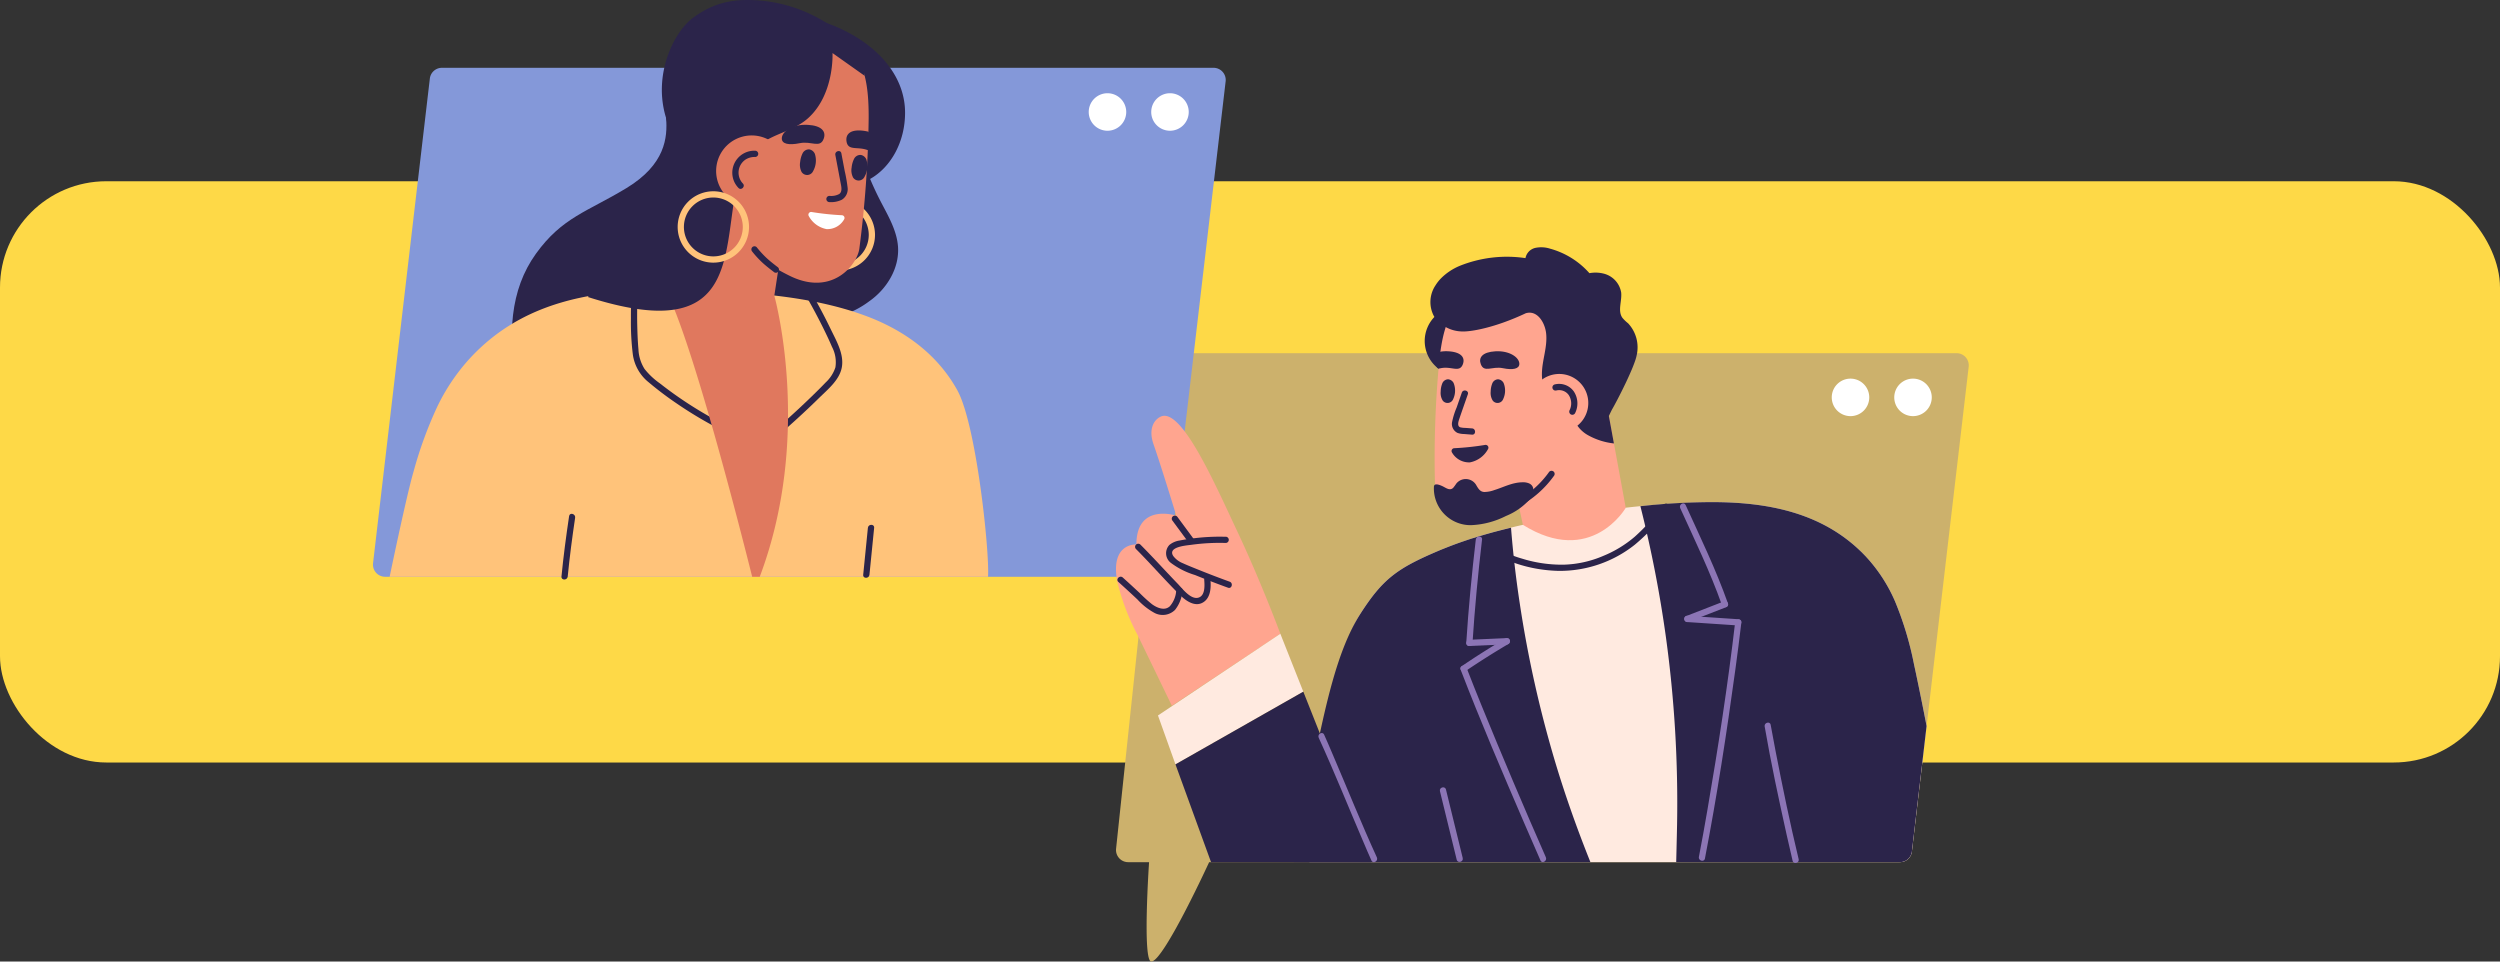 <svg xmlns="http://www.w3.org/2000/svg" xmlns:xlink="http://www.w3.org/1999/xlink" width="400" height="153.85" viewBox="0 0 400 153.85">
  <rect x="0" y="0" width="400" height="153.85" fill="#333333" stroke="none"/>
  <defs>
    <clipPath id="clip-path">
      <rect id="Rectángulo_339176" data-name="Rectángulo 339176" width="255.325" height="153.85" fill="none"/>
    </clipPath>
  </defs>
  <g id="Grupo_983879" data-name="Grupo 983879" transform="translate(-180 -4203)">
    <rect id="Rectángulo_338995" data-name="Rectángulo 338995" width="400" height="93" rx="17" transform="translate(180 4232)" fill="#fed947"/>
    <g id="Grupo_983878" data-name="Grupo 983878" transform="translate(239.675 4203)">
      <g id="Grupo_983877" data-name="Grupo 983877" clip-path="url(#clip-path)">
        <path id="Trazado_210548" data-name="Trazado 210548" d="M253.377,56.511h-125.7L124.01,87.489,118.9,135.773a1.948,1.948,0,0,0,1.934,2.174h3.343s-1.086,15.9.359,15.9c1.949,0,9.252-15.9,9.252-15.9h110.51a1.947,1.947,0,0,0,1.934-1.721l9.082-77.541a1.947,1.947,0,0,0-1.934-2.174" fill="#ccb16c"/>
        <path id="Trazado_210549" data-name="Trazado 210549" d="M125.411,92.284H1.948A1.948,1.948,0,0,1,.013,90.11L9.1,12.569a1.947,1.947,0,0,1,1.934-1.721H134.493a1.947,1.947,0,0,1,1.934,2.174l-9.082,77.541a1.947,1.947,0,0,1-1.934,1.721" fill="#8498d9"/>
        <path id="Trazado_210550" data-name="Trazado 210550" d="M130.522,17.918a3,3,0,1,1-3-3,3,3,0,0,1,3,3" fill="#fff"/>
        <path id="Trazado_210551" data-name="Trazado 210551" d="M120.522,17.918a3,3,0,1,1-3-3,3,3,0,0,1,3,3" fill="#fff"/>
        <path id="Trazado_210552" data-name="Trazado 210552" d="M79.551,28.627c3.295-1.855,5.585-5.893,5.585-10.589,0-6.451-5.253-11.735-12.517-14.344-5-1.8-6.736,7.893-6.736,14.344a13.359,13.359,0,0,0,1.8,6.79,10.739,10.739,0,0,0-5.993,3.307c-5.1,5.92-4.468,21.561,7.907,23a14.7,14.7,0,0,0,9.781-2.914c2.829-1.969,4.866-5.3,4.629-8.737-.182-2.639-1.614-5-2.826-7.35q-.885-1.718-1.634-3.5" fill="#2b244a"/>
        <path id="Trazado_210553" data-name="Trazado 210553" d="M74.615,43.293a5.71,5.71,0,1,1,5.711-5.71,5.716,5.716,0,0,1-5.711,5.71m0-10.421a4.71,4.71,0,1,0,4.711,4.711,4.716,4.716,0,0,0-4.711-4.711" fill="#ffc37a"/>
        <path id="Trazado_210554" data-name="Trazado 210554" d="M46.9,18.882c.246,3.106-.111,7.431-6.333,11.209s-10.294,4.663-14.5,10.517c-4.14,5.76-4.624,13.069-2.957,21.733,1.607,8.352,17.561,7.975,30.415,3.728s7.708-11.534,7.708-19.534,3.135-14.773-.766-22.386S46.9,18.882,46.9,18.882" fill="#2b244a"/>
        <path id="Trazado_210555" data-name="Trazado 210555" d="M98.417,92.283H2.666C4.2,84.963,5.735,78.013,6.5,75.433a64.862,64.862,0,0,1,3.776-10.34,31.959,31.959,0,0,1,5.013-7.52c6.949-7.68,15.748-10.11,24.3-10.88a123.43,123.43,0,0,1,20.668.21c7.032.55,13.8,1.68,19.68,4.06,5.877,2.41,10.63,6.17,13.574,11.5,3.047,5.56,5.167,25.9,4.9,29.82" fill="#ffc37a"/>
        <path id="Trazado_210556" data-name="Trazado 210556" d="M41.48,44.882q-.227,3.048-.207,6.107a41.591,41.591,0,0,0,.312,5.777,6.921,6.921,0,0,0,2.527,4.4,53.448,53.448,0,0,0,4.473,3.381,63.734,63.734,0,0,0,5.623,3.445c.565.308,1.07-.555.5-.864A63.69,63.69,0,0,1,48.8,63.481q-1.467-1.021-2.874-2.126a11.767,11.767,0,0,1-2.47-2.317,6.38,6.38,0,0,1-.979-3.15c-.109-1.18-.154-2.37-.185-3.554a74.106,74.106,0,0,1,.184-7.452c.048-.642-.952-.639-1,0" fill="#2b244a"/>
        <path id="Trazado_210557" data-name="Trazado 210557" d="M68.853,46.6q1.7,2.877,3.184,5.877c.488.992.971,1.991,1.4,3.008a5.294,5.294,0,0,1,.552,3.3,5.708,5.708,0,0,1-1.56,2.411c-.725.763-1.479,1.5-2.233,2.234q-2.4,2.325-4.9,4.532c-.484.428.226,1.133.707.707,1.843-1.63,3.653-3.3,5.408-5.027C72.776,62.3,74.6,60.831,75,58.858c.44-2.166-.884-4.368-1.787-6.246q-1.608-3.336-3.5-6.521a.5.5,0,0,0-.863.505" fill="#2b244a"/>
        <path id="Trazado_210558" data-name="Trazado 210558" d="M61.884,92.283h-1.21C58.7,84.4,51,54.243,46.814,46.353a10.793,10.793,0,0,0-.69-1.12l18.09,2.08a.077.077,0,0,0,.01.03c.25.91,6.05,22.68-2.34,44.94" fill="#e0785e"/>
        <path id="Trazado_210559" data-name="Trazado 210559" d="M51.456,25.555,45.744,46.621s8.617,6.239,18.472.693l1.436-9.4Z" fill="#e0785e"/>
        <path id="Trazado_210560" data-name="Trazado 210560" d="M48.508,9.518C51.4-.569,59.6-1.639,68.639,2.252s10.73,8.316,10.671,16.74a176.35,176.35,0,0,1-1.5,20.872c-.436,2.644-4.483,7.662-11.3,4.184A36.775,36.775,0,0,1,52.451,31.716c-2.011-3-6.834-12.111-3.943-22.2" fill="#e0785e"/>
        <path id="Trazado_210561" data-name="Trazado 210561" d="M72.108,22.222c-.585,1.541-1.954.3-3.834.689-1.728.356-2.883.131-2.862-.778.025-1.1,1.709-2.294,4.163-2.156,2.3.13,2.96,1.121,2.533,2.245" fill="#2b244a"/>
        <path id="Trazado_210562" data-name="Trazado 210562" d="M79.166,24.023c-1.672-.632-3.165.163-3.4-1.411-.174-1.185.679-2.019,2.954-1.654.177.029.354.068.521.106a2.074,2.074,0,0,1-.076,2.959" fill="#2b244a"/>
        <path id="Trazado_210563" data-name="Trazado 210563" d="M70.7,24.614a1.2,1.2,0,0,0-.9-.714,1.138,1.138,0,0,0-1.078.666,3.957,3.957,0,0,0-.372,1.353,2.506,2.506,0,0,0,.238,1.608,1.052,1.052,0,0,0,1.833-.142,3.478,3.478,0,0,0,.28-2.771" fill="#2b244a"/>
        <path id="Trazado_210564" data-name="Trazado 210564" d="M78.936,25.5a1.2,1.2,0,0,0-.9-.714,1.138,1.138,0,0,0-1.078.666,3.951,3.951,0,0,0-.372,1.353,2.5,2.5,0,0,0,.238,1.607,1.051,1.051,0,0,0,1.832-.141,3.474,3.474,0,0,0,.281-2.771" fill="#2b244a"/>
        <path id="Trazado_210565" data-name="Trazado 210565" d="M73.041,32.337a3.931,3.931,0,0,0,1.984-.383A1.987,1.987,0,0,0,75.942,30a25.145,25.145,0,0,0-.465-2.647l-.534-2.822c-.119-.631-1.083-.364-.964.266q.437,2.305.871,4.612c.1.53.264,1.262-.251,1.633a2.7,2.7,0,0,1-1.558.3.5.5,0,0,0,0,1" fill="#2b244a"/>
        <path id="Trazado_210566" data-name="Trazado 210566" d="M74.3,4.869A24,24,0,0,0,62.586.146c-3.767-.36-7.434-.255-11.434,2.745C48.177,5.123,44.736,11.9,46.9,18.882c.63,2.031.706,11.576.706,11.576L34.383,47.521c23.937,7.639,21.5-6.265,23.8-17.8,1.733-8.7,7.693-7.428,11.449-10.825,4.229-3.824,3.895-10.407,3.895-10.407l5.146,3.644A10.072,10.072,0,0,0,74.3,4.869" fill="#2b244a"/>
        <path id="Trazado_210567" data-name="Trazado 210567" d="M66.063,25.791a5.688,5.688,0,1,1-7.037-3.9,5.688,5.688,0,0,1,7.037,3.9" fill="#e0785e"/>
        <path id="Trazado_210568" data-name="Trazado 210568" d="M54.461,42.023a5.71,5.71,0,1,1,5.71-5.71,5.717,5.717,0,0,1-5.71,5.71m0-10.421a4.71,4.71,0,1,0,4.71,4.711,4.716,4.716,0,0,0-4.71-4.711" fill="#ffc37a"/>
        <path id="Trazado_210569" data-name="Trazado 210569" d="M60.684,40.258A15.778,15.778,0,0,0,62.3,42.014c.606.558,1.262,1.06,1.916,1.561a.5.5,0,0,0,.684-.18.514.514,0,0,0-.18-.684c-.57-.437-1.193-.923-1.748-1.437a15.7,15.7,0,0,1-1.578-1.723.5.5,0,0,0-.707,0,.513.513,0,0,0,0,.707" fill="#2b244a"/>
        <path id="Trazado_210570" data-name="Trazado 210570" d="M59.188,29.364a2.524,2.524,0,0,1,.376-3.8,2.667,2.667,0,0,1,1.581-.448.5.5,0,0,0,0-1,3.524,3.524,0,0,0-3.557,4.337,3.494,3.494,0,0,0,.892,1.617c.445.467,1.151-.241.708-.707" fill="#2b244a"/>
        <path id="Trazado_210571" data-name="Trazado 210571" d="M72.577,36.658A4.1,4.1,0,0,1,69.745,34.6a.439.439,0,0,1,.439-.679,42.586,42.586,0,0,0,4.842.516.435.435,0,0,1,.362.656,3.079,3.079,0,0,1-2.811,1.565" fill="#fff"/>
        <path id="Trazado_210572" data-name="Trazado 210572" d="M31.383,82.571c-.48,3.215-.909,6.439-1.223,9.675-.062.64.939.636,1,0,.306-3.147.721-6.282,1.187-9.409.094-.63-.869-.9-.964-.266" fill="#2b244a"/>
        <path id="Trazado_210573" data-name="Trazado 210573" d="M79.188,84.449q-.377,3.761-.752,7.521c-.064.64.937.636,1,0q.376-3.761.752-7.521c.064-.64-.937-.635-1,0" fill="#2b244a"/>
        <path id="Trazado_210574" data-name="Trazado 210574" d="M249.406,63.581a3,3,0,1,1-3-3,3,3,0,0,1,3,3" fill="#fff"/>
        <path id="Trazado_210575" data-name="Trazado 210575" d="M239.406,63.581a3,3,0,1,1-3-3,3,3,0,0,1,3,3" fill="#fff"/>
        <path id="Trazado_210576" data-name="Trazado 210576" d="M248.577,116.169l-2.35,20.06a1.926,1.926,0,0,1-1.81,1.71h-94.59c.21-1.14,1.58-15.77,2.02-16.99,2.91-8.19,2.38-16.84,6.12-22.72,3.61-5.64,5.93-7.3,12.46-10.08,6.46-2.75,14.43-4.57,21.92-5.75a140.533,140.533,0,0,1,21.89-2.06c8.97,0,18.06,1.67,24.7,8.79a25.213,25.213,0,0,1,4.61,7.13,53.042,53.042,0,0,1,3.03,10.09c.22.99,1.09,5.09,2,9.82" fill="#ffeae0"/>
        <path id="Trazado_210577" data-name="Trazado 210577" d="M197.264,63.912l3.181,17.342s-5.525,9.545-16.458,2.72L181.713,73.4Z" fill="#ffa58f"/>
        <path id="Trazado_210578" data-name="Trazado 210578" d="M179.377,54.56a5.549,5.549,0,1,1-5.549-5.549,5.549,5.549,0,0,1,5.549,5.549" fill="#2b244a"/>
        <path id="Trazado_210579" data-name="Trazado 210579" d="M199.718,52.318c-1.656-9.519-9.059-11.3-17.716-8.629s-10.639,6.559-11.413,14.277a162.344,162.344,0,0,0-.674,19.255c.14,2.463,3.352,7.455,9.933,4.941a33.877,33.877,0,0,0,14.08-9.909c2.136-2.552,7.445-10.416,5.79-19.935" fill="#ffa58f"/>
        <path id="Trazado_210580" data-name="Trazado 210580" d="M183.232,81.119A16.443,16.443,0,0,0,189,76.077a.5.5,0,0,0-.18-.684.51.51,0,0,0-.684.179,15.355,15.355,0,0,1-5.408,4.683c-.571.3-.065,1.162.5.864" fill="#2b244a"/>
        <path id="Trazado_210581" data-name="Trazado 210581" d="M185.091,77.4l-.051-.028a2.349,2.349,0,0,0-1.076-.206c-1.634,0-3.023.771-4.539,1.243a4.757,4.757,0,0,1-1.626.309c-.624-.031-.909-.485-1.214-.984a1.938,1.938,0,0,0-3.238-.378,8.027,8.027,0,0,1-.5.683c-.558.571-1.219-.028-1.786-.276-.339-.148-1.264-.562-1.309.112a5.876,5.876,0,0,0,5.918,6.152,13.51,13.51,0,0,0,5.606-1.47,10.3,10.3,0,0,0,3.932-2.8c.511-.712.756-1.861-.117-2.357" fill="#2b244a"/>
        <path id="Trazado_210582" data-name="Trazado 210582" d="M174.384,58.278c-.543,1.418-1.795.276-3.526.635-.129.028-.249.046-.369.065-.71-.359-.678-2.186.3-2.707a5.6,5.6,0,0,1,1.262-.065c2.108.12,2.725,1.032,2.329,2.072" fill="#2b244a"/>
        <path id="Trazado_210583" data-name="Trazado 210583" d="M177.257,58.276c.538,1.419,1.8.278,3.529.634,1.591.328,2.654.121,2.635-.716-.023-1.012-1.574-2.113-3.833-1.985-2.115.119-2.725,1.032-2.331,2.067" fill="#2b244a"/>
        <path id="Trazado_210584" data-name="Trazado 210584" d="M180.9,61.277a1.1,1.1,0,0,0-.878-.591,1.044,1.044,0,0,0-.942.688,3.609,3.609,0,0,0-.245,1.268,2.3,2.3,0,0,0,.331,1.458.969.969,0,0,0,1.673-.259,3.2,3.2,0,0,0,.061-2.564" fill="#2b244a"/>
        <path id="Trazado_210585" data-name="Trazado 210585" d="M172.9,61.277a1.1,1.1,0,0,0-.878-.591,1.044,1.044,0,0,0-.942.688,3.609,3.609,0,0,0-.245,1.268,2.3,2.3,0,0,0,.331,1.458.969.969,0,0,0,1.673-.259,3.2,3.2,0,0,0,.061-2.564" fill="#2b244a"/>
        <path id="Trazado_210586" data-name="Trazado 210586" d="M198.256,65.506c.931-1.607,3.579-6.8,3.927-8.624a5.627,5.627,0,0,0-1.366-5.156,6.12,6.12,0,0,1-.907-.876c-.8-1.134-.042-2.692-.2-4.068a3.749,3.749,0,0,0-2.839-3.013,5.27,5.27,0,0,0-2.24-.061,12.974,12.974,0,0,0-6.285-3.919,4.644,4.644,0,0,0-2.382-.124A2.074,2.074,0,0,0,184.4,41.3a20.221,20.221,0,0,0-10.522,1.239,9.235,9.235,0,0,0-2.985,1.988A6.615,6.615,0,0,0,170,45.663a4.8,4.8,0,0,0-.247,4.919,5.512,5.512,0,0,0,4.289,2.443c1.462.133,5.533-.6,10.406-2.906,1.875-.554,3.075,1.546,3.256,3.206.24,2.164-.635,4.254-.672,6.408-.027,1.741.534,3.582,2.33,4.19a4.051,4.051,0,0,0,2.117.1c.157,2.2.792,4.355,2.827,5.552a10.909,10.909,0,0,0,4.246,1.376l-.806-4.393c.174-.387.507-1.053.507-1.053" fill="#2b244a"/>
        <path id="Trazado_210587" data-name="Trazado 210587" d="M194.385,63.7a4.647,4.647,0,1,1-5.363-3.8,4.647,4.647,0,0,1,5.363,3.8" fill="#ffa58f"/>
        <path id="Trazado_210588" data-name="Trazado 210588" d="M172.635,72.384a.445.445,0,0,1,.37-.67,43.385,43.385,0,0,0,4.942-.526.448.448,0,0,1,.448.693,4.187,4.187,0,0,1-2.89,2.1,3.143,3.143,0,0,1-2.87-1.6" fill="#2b244a"/>
        <path id="Trazado_210589" data-name="Trazado 210589" d="M174.215,62.819q-.409,1.18-.82,2.362a12.14,12.14,0,0,0-.737,2.344,1.594,1.594,0,0,0,.87,1.742,3.385,3.385,0,0,0,1.059.177l1.268.1c.642.049.639-.951,0-1l-1.038-.079a3.759,3.759,0,0,1-.834-.091c-.553-.175-.314-.922-.183-1.312.446-1.329.92-2.65,1.379-3.974.212-.609-.754-.871-.964-.266" fill="#2b244a"/>
        <path id="Trazado_210590" data-name="Trazado 210590" d="M189.341,62.476a1.883,1.883,0,0,1,1.958.7,2.441,2.441,0,0,1,.169,2.439.514.514,0,0,0,.179.684.5.5,0,0,0,.684-.179,3.463,3.463,0,0,0-.2-3.493,2.886,2.886,0,0,0-3.055-1.117.5.5,0,0,0,.266.964" fill="#2b244a"/>
        <path id="Trazado_210591" data-name="Trazado 210591" d="M176.955,86.783c3.368,3.022,8.212,4.435,12.667,4.557A19.3,19.3,0,0,0,201.9,87.15a31.411,31.411,0,0,0,5.423-5.847c.39-.512-.478-1.011-.863-.5a32.606,32.606,0,0,1-4.583,5.08,18.532,18.532,0,0,1-5.06,3.074,17.215,17.215,0,0,1-6.285,1.391,21.452,21.452,0,0,1-6.707-.976,16.418,16.418,0,0,1-6.167-3.292c-.478-.429-1.187.276-.707.707" fill="#2b244a"/>
        <path id="Trazado_210592" data-name="Trazado 210592" d="M145.18,101.4s-3.045-8.22-6.879-16.357c-3.526-7.484-8.96-20-12.291-18.371-1.119.548-1.941,2.048-1.128,4.39,1.353,3.9,3.647,11.445,3.647,11.445s-6.37-2.1-6.382,4.606c0,0-4.246-.286-3.05,5.967,0,.022.011.041.015.062a35.956,35.956,0,0,0,3.176,8.365c.72,1.448,5.532,11.415,5.532,11.415Z" fill="#ffa58f"/>
        <path id="Trazado_210593" data-name="Trazado 210593" d="M145.18,101.4l3.675,9.269L128.4,122.3l-2.8-7.825Z" fill="#ffeae0"/>
        <path id="Trazado_210594" data-name="Trazado 210594" d="M136.424,85.883a33.363,33.363,0,0,0-4.976.228c-.8.1-1.6.214-2.387.373a3.352,3.352,0,0,0-1.624.7,1.931,1.931,0,0,0,.286,2.919,12.419,12.419,0,0,0,3.8,1.9q2.623,1.068,5.287,2.031c.606.22.868-.746.266-.964q-2.491-.9-4.949-1.894c-.845-.342-1.7-.673-2.53-1.054a3.6,3.6,0,0,1-1.551-1.162c-.957-1.478,2.128-1.683,2.9-1.791a32.755,32.755,0,0,1,5.484-.295.5.5,0,0,0,0-1" fill="#2b244a"/>
        <path id="Trazado_210595" data-name="Trazado 210595" d="M133,92.761c.066.853.174,2.421-.815,2.824-1.258.514-2.674-1.408-3.417-2.176-2.007-2.078-3.938-4.229-5.98-6.274a.5.5,0,0,0-.707.707c2.412,2.416,4.646,5.007,7.084,7.4.987.967,2.521,2.02,3.85,1.007,1.034-.788,1.077-2.3.985-3.484-.05-.637-1.05-.643-1,0" fill="#2b244a"/>
        <path id="Trazado_210596" data-name="Trazado 210596" d="M127.876,83.248q1.28,1.735,2.562,3.471a.515.515,0,0,0,.684.179.5.5,0,0,0,.18-.684l-2.564-3.471a.514.514,0,0,0-.684-.179.5.5,0,0,0-.178.684" fill="#2b244a"/>
        <path id="Trazado_210597" data-name="Trazado 210597" d="M128.52,94.5A4.2,4.2,0,0,1,127.5,97c-.849.79-2.079.245-2.874-.34a23.225,23.225,0,0,1-1.976-1.8q-1.328-1.238-2.675-2.455c-.477-.43-1.187.275-.708.707q1.541,1.389,3.052,2.807a10.538,10.538,0,0,0,2.708,2.137,2.8,2.8,0,0,0,3.3-.47A5.607,5.607,0,0,0,129.52,94.5c.085-.636-.916-.63-1,0" fill="#2b244a"/>
        <path id="Trazado_210598" data-name="Trazado 210598" d="M246.577,106.349a53.042,53.042,0,0,0-3.03-10.09,25.213,25.213,0,0,0-4.61-7.13c-6.64-7.12-15.73-8.79-24.7-8.79a108.165,108.165,0,0,0-11.45.65,193.99,193.99,0,0,1,4.09,20.99,194.671,194.671,0,0,1,1.78,29.94c-.04,2.07-.14,6.02-.14,6.02h35.9a1.926,1.926,0,0,0,1.81-1.71l2.35-20.06c-.91-4.73-1.78-8.83-2-9.82" fill="#2b244a"/>
        <path id="Trazado_210599" data-name="Trazado 210599" d="M188.978,121.323a184.929,184.929,0,0,1-5.48-24.7q-.93-6.075-1.41-12.19c-.52.12-1.03.25-1.54.38s-1.02.26-1.52.4-1.01.28-1.51.43-.97.29-1.46.45h-.03c-.47.15-.93.3-1.39.46-.98.33-1.93.68-2.86,1.05-.46.18-.91.36-1.35.55-6.53,2.78-8.85,4.44-12.46,10.08-3.74,5.88-5.57,14.63-7.75,25.29-.26,1.27-2.66,13.28-2.87,14.42h47.443c-2.17-5.41-4.163-11.03-5.813-16.62" fill="#2b244a"/>
        <path id="Trazado_210600" data-name="Trazado 210600" d="M148.855,110.668,128.4,122.3l5.692,15.647H159.67Z" fill="#2b244a"/>
        <path id="Trazado_210601" data-name="Trazado 210601" d="M151.32,118.044c2.519,5.5,4.772,11.137,7.16,16.7.422.984.835,1.972,1.28,2.946.268.584,1.13.076.864-.505-2.519-5.5-4.772-11.138-7.16-16.7-.422-.984-.835-1.973-1.281-2.946-.267-.584-1.129-.077-.863.5" fill="#8c75b5"/>
        <path id="Trazado_210602" data-name="Trazado 210602" d="M176.453,86.317c-.642,5.5-1.171,11.019-1.528,16.547-.041.642.959.64,1,0,.357-5.528.886-11.045,1.528-16.547.075-.638-.926-.633-1,0" fill="#8c75b5"/>
        <path id="Trazado_210603" data-name="Trazado 210603" d="M209.16,81.3c2.327,5.127,4.8,10.205,6.676,15.521.213.6,1.179.343.964-.266-1.906-5.4-4.414-10.554-6.776-15.76-.266-.585-1.128-.077-.864.505" fill="#8c75b5"/>
        <path id="Trazado_210604" data-name="Trazado 210604" d="M217.946,99.575c-1.168,10.032-2.719,20.031-4.43,29.983-.433,2.518-.883,5.033-1.367,7.541-.121.629.843.9.965.266,1.927-9.99,3.476-20.066,4.855-30.145.348-2.546.68-5.093.977-7.645.074-.638-.926-.633-1,0" fill="#8c75b5"/>
        <path id="Trazado_210605" data-name="Trazado 210605" d="M174.013,107.118c3.176,8.259,6.665,16.4,10.166,24.529q1.3,3.015,2.62,6.022c.259.587,1.12.079.863-.505q-5.3-12.051-10.276-24.248c-.819-2.015-1.628-4.034-2.409-6.064-.228-.594-1.2-.336-.964.266" fill="#8c75b5"/>
        <path id="Trazado_210606" data-name="Trazado 210606" d="M210.429,99.513l6.022-2.34a.514.514,0,0,0,.349-.615.5.5,0,0,0-.615-.349l-6.022,2.34a.514.514,0,0,0-.349.615.5.5,0,0,0,.615.349" fill="#8c75b5"/>
        <path id="Trazado_210607" data-name="Trazado 210607" d="M175.425,103.363c2-.093,4.009-.175,6.014-.268.64-.03.644-1.03,0-1-2,.093-4.01.175-6.014.268-.641.03-.644,1.03,0,1" fill="#8c75b5"/>
        <path id="Trazado_210608" data-name="Trazado 210608" d="M210.3,99.53l8.149.545c.643.043.64-.957,0-1L210.3,98.53c-.643-.043-.64.957,0,1" fill="#8c75b5"/>
        <path id="Trazado_210609" data-name="Trazado 210609" d="M222.673,116.244c1,5.818,2.246,11.6,3.525,17.366.305,1.374.616,2.747.945,4.116.151.625,1.116.36.965-.266-1.373-5.7-2.555-11.448-3.675-17.2-.278-1.425-.549-2.852-.8-4.283-.109-.633-1.073-.364-.964.266" fill="#8c75b5"/>
        <path id="Trazado_210610" data-name="Trazado 210610" d="M170.717,126.594q1.34,5.478,2.68,10.956c.153.625,1.117.36.964-.266q-1.339-5.478-2.68-10.956c-.153-.625-1.117-.36-.964.266" fill="#8c75b5"/>
        <path id="Trazado_210611" data-name="Trazado 210611" d="M174.748,107.417q3.4-2.307,6.943-4.391a.5.5,0,0,0-.5-.863q-3.54,2.079-6.943,4.391c-.529.359-.029,1.226.505.863" fill="#8c75b5"/>
      </g>
    </g>
  </g>
</svg>
